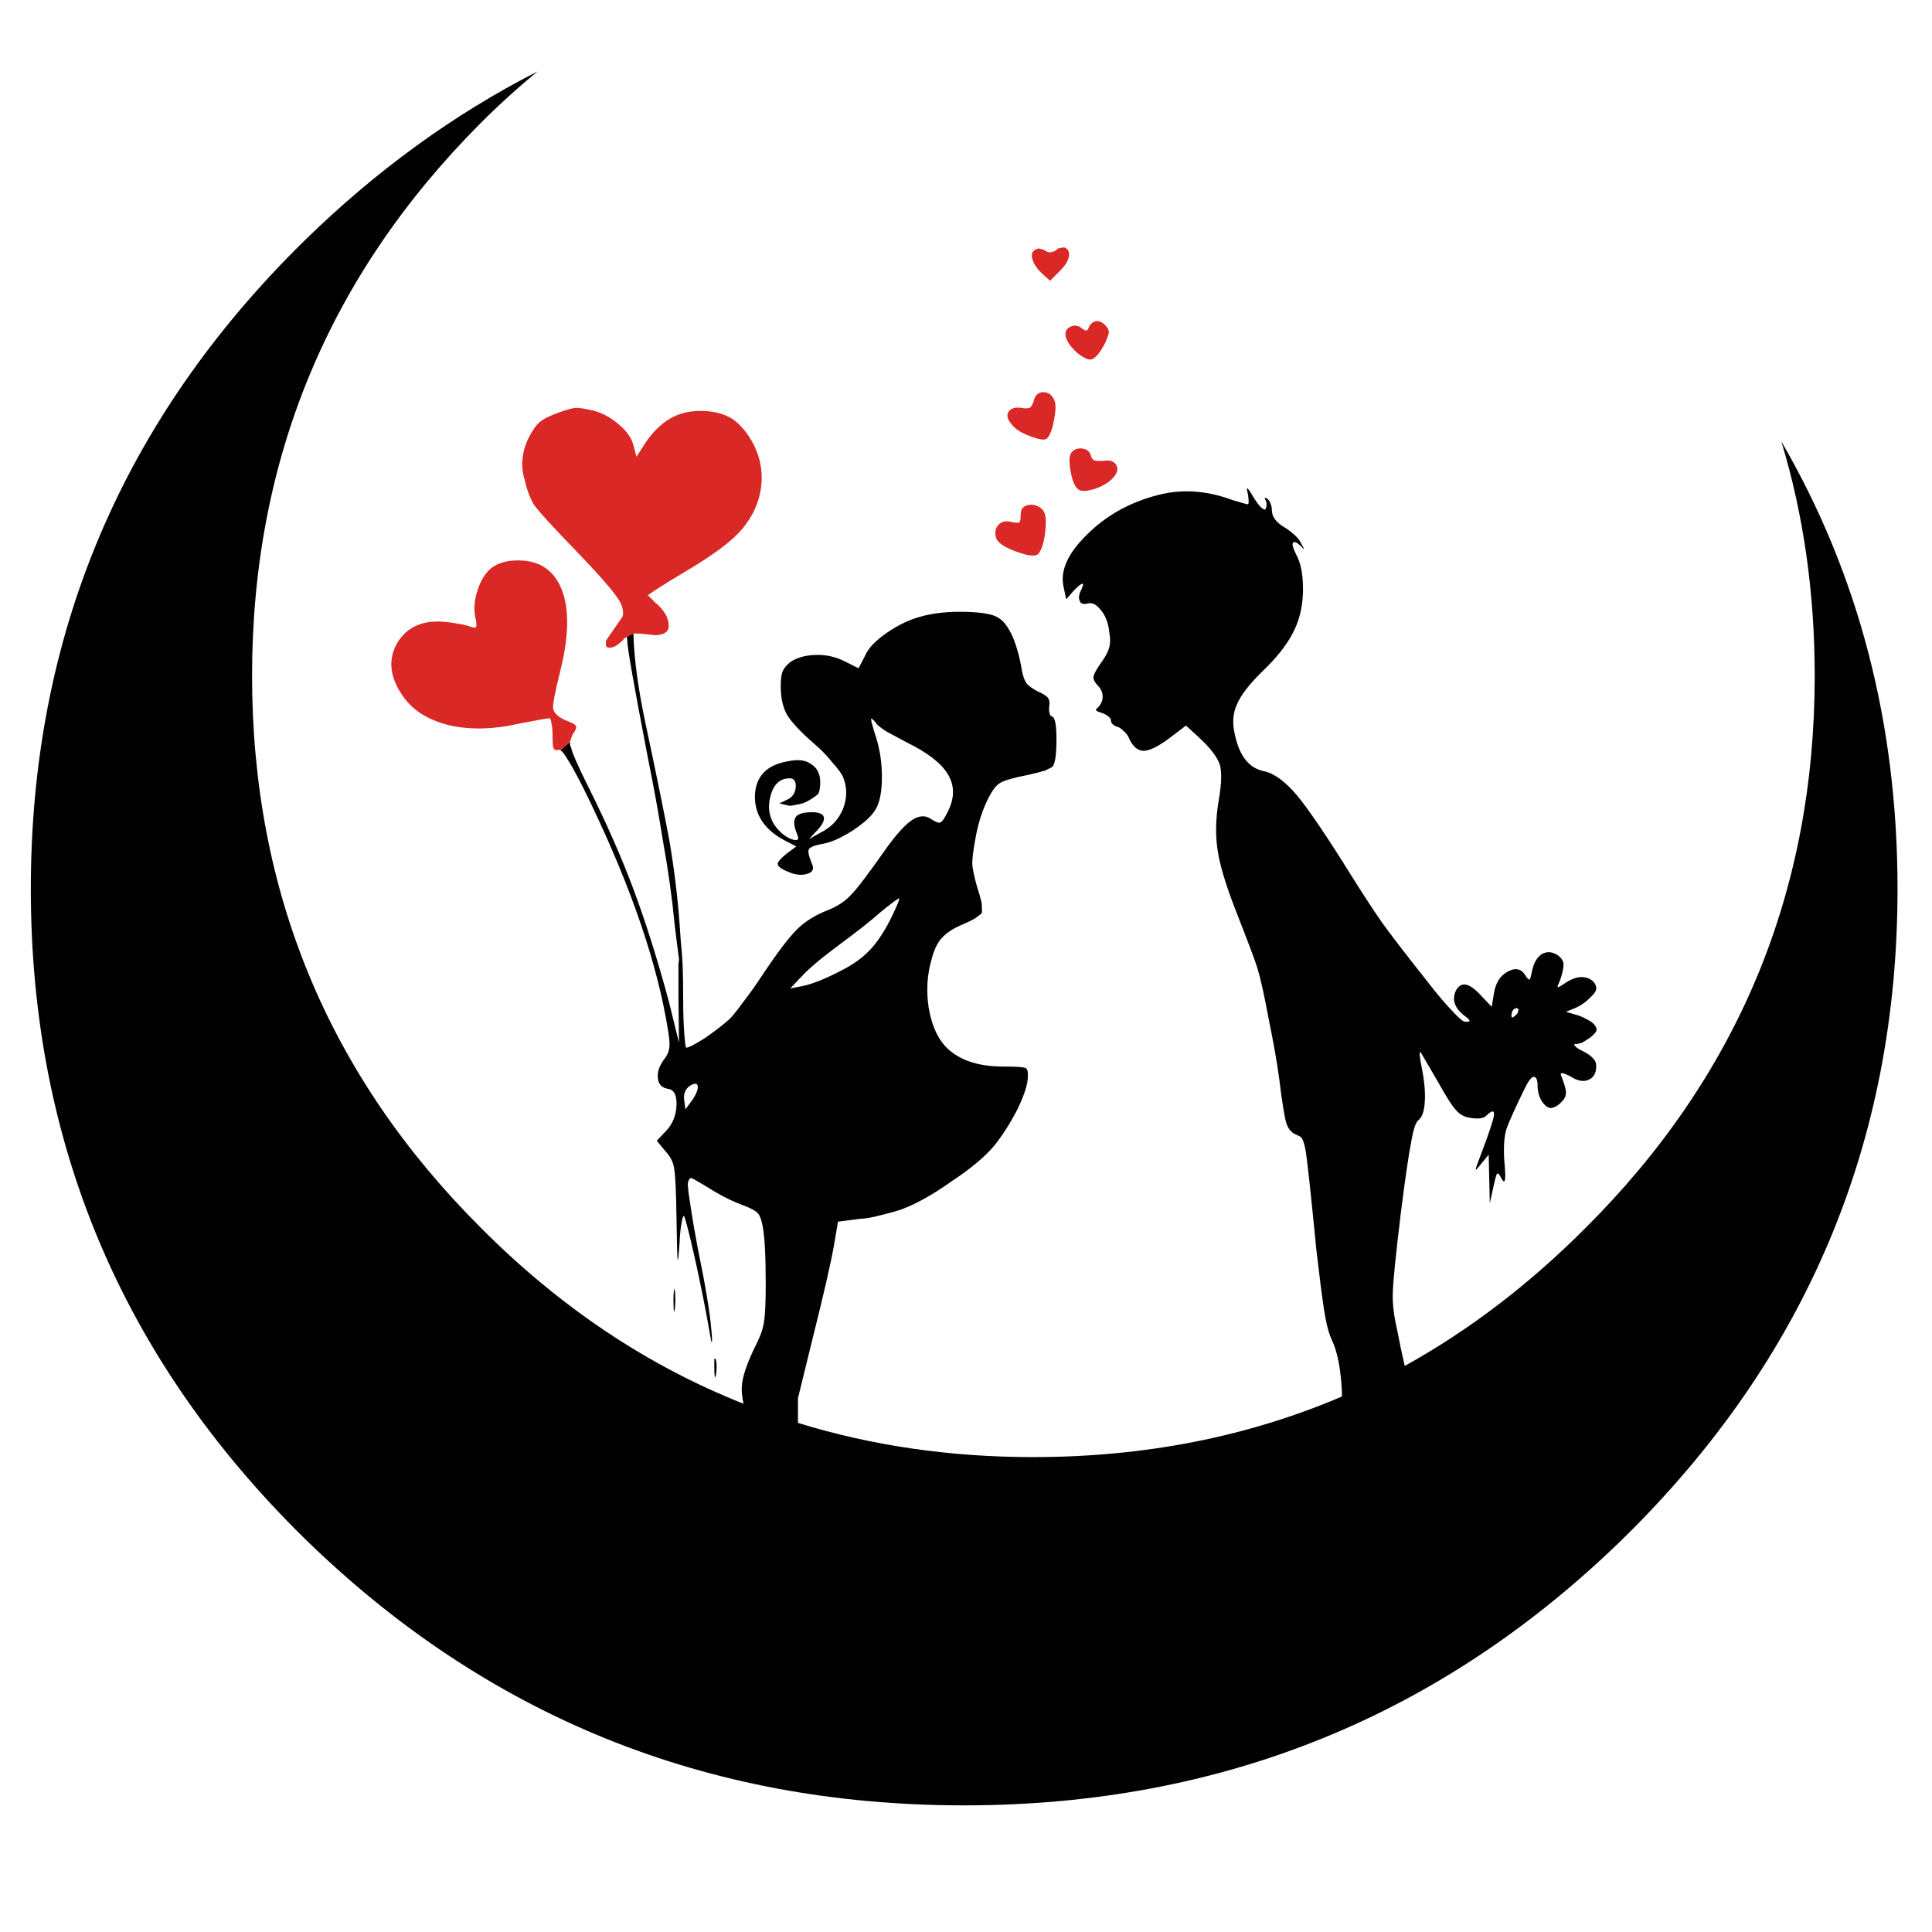 <?xml version="1.0" encoding="utf-8"?>
<!-- Generator: Adobe Illustrator 16.0.0, SVG Export Plug-In . SVG Version: 6.00 Build 0)  -->
<!DOCTYPE svg PUBLIC "-//W3C//DTD SVG 1.1//EN" "http://www.w3.org/Graphics/SVG/1.1/DTD/svg11.dtd">
<svg version="1.1" id="Layer_1" xmlns="http://www.w3.org/2000/svg" xmlns:xlink="http://www.w3.org/1999/xlink" x="0px" y="0px"
	 width="300px" height="300px" viewBox="0 0 300 300" enable-background="new 0 0 300 300" xml:space="preserve">
<g>
	<path fill-rule="evenodd" clip-rule="evenodd" fill="#010101" d="M87.006,116.498c0.316-0.259,0.719-0.604,1.208-1.036
		c0.086-0.115,0.187-0.216,0.302-0.302c-0.058,0.316,0,0.633,0.173,0.95c0.144,0.748,0.979,2.662,2.503,5.74
		c2.906,5.784,5.323,11.266,7.251,16.444c1.87,5.035,3.668,10.747,5.395,17.135l1.597,6.474l-0.086-7.207c0-1.928,0-3.611,0-5.051
		c0.058-0.229,0.086-0.475,0.086-0.733c-0.144-1.006-0.36-2.704-0.647-5.093c-0.432-4.46-1.05-8.891-1.855-13.293
		c-0.691-4.345-1.497-8.776-2.417-13.294c-2.071-10.79-3.107-16.674-3.107-17.652c0-0.202-0.029-0.432-0.086-0.691
		c0.374-0.23,0.719-0.403,1.036-0.518v0.172c0.115,3.914,0.762,8.618,1.942,14.113c1.611,7.567,2.82,13.495,3.626,17.782
		c0.748,4.374,1.28,8.704,1.597,12.991c0.115,1.87,0.23,3.353,0.345,4.445c0.029,0.316,0.072,0.964,0.129,1.942
		c0.058,1.496,0.086,3.295,0.086,5.396c0,2.071,0.058,3.841,0.172,5.309c0.115,1.439,0.216,2.158,0.302,2.158
		c0.375,0,1.353-0.503,2.935-1.511c1.611-1.122,2.892-2.115,3.841-2.979c0.432-0.432,1.166-1.352,2.201-2.762
		c1.065-1.381,2.086-2.834,3.065-4.359c2.187-3.251,3.898-5.496,5.136-6.732c1.237-1.238,2.82-2.23,4.748-2.979
		c1.525-0.604,2.734-1.396,3.625-2.374c0.921-0.892,2.777-3.338,5.568-7.337c1.554-2.13,2.849-3.554,3.885-4.273
		c1.122-0.747,2.114-0.819,2.978-0.216c0.748,0.489,1.223,0.677,1.424,0.562c0.288-0.058,0.676-0.59,1.166-1.597
		c1.122-2.158,1.137-4.129,0.043-5.913c-1.007-1.698-3.151-3.352-6.431-4.963c-1.122-0.604-2.144-1.151-3.064-1.64
		c-0.978-0.633-1.54-1.093-1.683-1.381c-0.49-0.575-0.734-0.762-0.734-0.561c0,0.288,0.273,1.281,0.82,2.978
		c0.575,1.899,0.863,3.898,0.863,6c0,2.129-0.288,3.74-0.863,4.834c-0.547,1.064-1.755,2.215-3.626,3.453
		c-1.898,1.236-3.568,1.956-5.006,2.157c-1.123,0.23-1.741,0.504-1.855,0.82c-0.173,0.316,0.014,1.122,0.561,2.417
		c0.259,0.69-0.028,1.151-0.863,1.381c-0.863,0.259-1.842,0.145-2.935-0.345c-1.064-0.432-1.597-0.835-1.597-1.209
		c0-0.316,0.46-0.849,1.381-1.597l1.511-1.122l-1.77-0.906c-3.165-1.669-4.719-4-4.661-6.992c0.115-2.964,1.798-4.733,5.05-5.309
		c1.583-0.346,2.791-0.216,3.625,0.388c0.978,0.604,1.467,1.54,1.467,2.806c0,0.863-0.101,1.482-0.302,1.855
		c-0.345,0.317-0.892,0.691-1.64,1.123c-0.518,0.288-1.108,0.475-1.77,0.561c-0.633,0.173-1.108,0.202-1.425,0.087l-1.208-0.303
		l1.208-0.561c0.806-0.375,1.252-1.021,1.338-1.942c0.057-0.921-0.259-1.381-0.95-1.381c-1.496,0-2.489,0.92-2.978,2.762
		c-0.489,1.871-0.172,3.51,0.95,4.92c0.748,0.892,1.525,1.481,2.331,1.77c0.92,0.316,1.223,0.101,0.906-0.647
		c-0.489-1.18-0.619-2.015-0.388-2.504c0.144-0.547,0.733-0.877,1.77-0.992c1.438-0.144,2.316,0.029,2.632,0.518
		c0.288,0.461,0.029,1.151-0.777,2.072l-1.467,1.554l1.769-0.993c1.669-0.806,2.849-2.042,3.54-3.712
		c0.662-1.697,0.662-3.352,0-4.963c-0.202-0.489-0.763-1.252-1.684-2.288c-0.806-1.007-1.712-1.942-2.719-2.805
		c-2.1-1.813-3.525-3.324-4.273-4.532c-0.662-1.18-0.993-2.647-0.993-4.402c0-1.036,0.086-1.798,0.259-2.287
		c0.201-0.518,0.604-1.022,1.208-1.511c1.007-0.691,2.316-1.064,3.927-1.123c1.611-0.057,3.151,0.288,4.618,1.036l2.072,1.036
		l0.993-1.899c0.46-1.151,1.583-2.345,3.367-3.582c1.784-1.238,3.554-2.086,5.309-2.547c1.957-0.546,4.244-0.791,6.862-0.734
		c2.648,0.058,4.387,0.375,5.222,0.95c0.806,0.489,1.54,1.482,2.202,2.979c0.632,1.525,1.107,3.28,1.424,5.266
		c0.172,0.863,0.417,1.51,0.734,1.942c0.316,0.374,0.877,0.777,1.682,1.208c0.863,0.374,1.41,0.72,1.641,1.036
		c0.201,0.316,0.26,0.748,0.174,1.295c-0.059,0.374-0.044,0.719,0.043,1.036c0.057,0.316,0.201,0.503,0.432,0.561
		c0.431,0.173,0.646,1.353,0.646,3.54c0,2.215-0.188,3.611-0.561,4.187c-0.115,0.115-0.518,0.331-1.209,0.647
		c-0.777,0.23-1.61,0.446-2.504,0.647c-2.215,0.432-3.668,0.834-4.358,1.208c-0.749,0.374-1.496,1.396-2.244,3.063
		c-0.776,1.67-1.353,3.583-1.727,5.741c-0.316,1.697-0.475,2.978-0.475,3.841c0.058,0.806,0.302,1.972,0.733,3.496
		c0.316,0.949,0.561,1.827,0.734,2.633c0.058,0.806,0.058,1.323,0,1.554c-0.174,0.144-0.518,0.403-1.036,0.777
		c-0.604,0.345-1.223,0.647-1.856,0.906c-1.525,0.633-2.633,1.352-3.323,2.158c-0.691,0.748-1.223,1.885-1.597,3.409
		c-0.662,2.303-0.806,4.748-0.432,7.337c0.432,2.561,1.266,4.547,2.503,5.956c1.985,2.158,5.021,3.237,9.107,3.237
		c1.928,0,3.063,0.072,3.409,0.216c0.316,0.115,0.445,0.575,0.389,1.381c0,1.122-0.532,2.792-1.597,5.007
		c-1.094,2.13-2.302,4.027-3.626,5.697c-1.467,1.726-3.654,3.554-6.56,5.481c-2.877,2.043-5.453,3.496-7.726,4.359
		c-0.921,0.316-2.043,0.633-3.367,0.949c-1.294,0.345-2.374,0.532-3.237,0.561l-3.366,0.432l-0.647,3.799
		c-0.489,2.733-1.54,7.322-3.151,13.768l-2.417,9.841v3.841c11.452,3.539,23.623,5.309,36.514,5.309
		c17.293,0,33.276-3.136,47.95-9.408c0-0.201,0-0.446,0-0.734c-0.172-3.539-0.69-6.215-1.554-8.027
		c-0.488-1.036-0.892-2.575-1.208-4.618c-0.316-2.042-0.72-5.179-1.209-9.409c-0.862-8.862-1.424-14.027-1.683-15.494
		c-0.173-0.949-0.389-1.597-0.647-1.942c-0.173-0.144-0.475-0.302-0.906-0.475c-0.69-0.316-1.165-0.906-1.425-1.77
		c-0.287-0.921-0.661-3.252-1.122-6.992c-0.345-2.532-0.892-5.626-1.64-9.279c-0.691-3.712-1.281-6.345-1.771-7.898
		c-0.315-1.036-1.409-3.941-3.279-8.719c-1.554-3.971-2.503-7.106-2.849-9.408c-0.374-2.331-0.317-4.964,0.173-7.898
		c0.432-2.475,0.488-4.273,0.173-5.395c-0.374-1.18-1.425-2.575-3.151-4.187l-2.115-1.942l-2.718,2.072
		c-1.612,1.18-2.878,1.798-3.799,1.855c-0.921,0-1.669-0.589-2.244-1.769c-0.173-0.489-0.476-0.92-0.906-1.295
		c-0.375-0.375-0.691-0.59-0.949-0.647c-0.317-0.086-0.591-0.245-0.82-0.475c-0.145-0.144-0.217-0.331-0.217-0.562
		c0-0.201-0.157-0.417-0.475-0.647c-0.229-0.202-0.532-0.36-0.906-0.475c-0.547-0.173-0.848-0.302-0.906-0.389
		c-0.086-0.115,0.029-0.302,0.346-0.561c0.489-0.547,0.705-1.122,0.646-1.727c0-0.575-0.301-1.166-0.906-1.77
		c-0.432-0.489-0.59-0.921-0.475-1.294c0.059-0.375,0.461-1.094,1.209-2.158c0.662-0.921,1.064-1.698,1.209-2.331
		c0.172-0.604,0.172-1.381,0-2.33c-0.145-1.41-0.576-2.547-1.295-3.41c-0.691-0.892-1.381-1.237-2.072-1.036
		c-0.661,0.173-1.064,0.043-1.208-0.388c-0.23-0.432-0.159-1.007,0.216-1.727c0.316-0.691,0.373-1.007,0.173-0.95
		c-0.202,0-0.663,0.375-1.382,1.122l-1.122,1.295l-0.389-1.856c-0.604-2.532,0.604-5.266,3.626-8.2
		c2.964-2.963,6.617-5.006,10.963-6.129c3.711-0.979,7.553-0.733,11.523,0.734c1.496,0.46,2.33,0.691,2.503,0.691
		c0.145-0.086,0.145-0.59,0-1.511c-0.173-0.748-0.201-1.065-0.086-0.95c0.115,0.029,0.46,0.532,1.035,1.511
		c0.432,0.69,0.807,1.18,1.122,1.467c0.375,0.316,0.591,0.388,0.647,0.215c0.115-0.201,0.173-0.446,0.173-0.733
		c0-0.202-0.058-0.417-0.173-0.647c-0.2-0.403-0.114-0.475,0.26-0.216c0.201,0.115,0.359,0.331,0.475,0.647
		c0.173,0.374,0.259,0.748,0.259,1.122c0,0.979,0.604,1.842,1.813,2.59c0.547,0.316,1.094,0.719,1.641,1.208
		c0.518,0.46,0.863,0.892,1.036,1.294c0.315,0.518,0.475,0.835,0.475,0.95c0,0.058-0.13-0.072-0.389-0.389
		c-0.69-0.662-1.122-0.849-1.295-0.561c-0.173,0.202-0.015,0.792,0.475,1.77c0.72,1.266,1.079,3.064,1.079,5.395
		c0,2.474-0.489,4.676-1.467,6.604c-0.979,1.985-2.618,4.071-4.921,6.258c-2.042,2.014-3.337,3.711-3.884,5.093
		c-0.634,1.352-0.734,2.906-0.303,4.661c0.691,3.28,2.173,5.165,4.445,5.654c1.612,0.316,3.352,1.582,5.223,3.798
		c1.842,2.244,4.574,6.272,8.2,12.085c1.899,3.05,3.54,5.567,4.921,7.553c1.352,1.899,3.855,5.15,7.51,9.755
		c1.295,1.669,2.474,3.05,3.539,4.143c0.979,1.065,1.626,1.597,1.941,1.597c0.49,0,0.706-0.057,0.647-0.173
		c0-0.143-0.302-0.432-0.906-0.863c-1.438-1.179-1.841-2.445-1.209-3.797c0.777-1.496,2.072-1.252,3.885,0.733l1.684,1.77
		l0.346-2.114c0.259-1.612,0.979-2.734,2.158-3.367c1.236-0.662,2.172-0.417,2.805,0.733c0.288,0.432,0.489,0.59,0.604,0.476
		c0.086-0.115,0.216-0.604,0.388-1.468c0.26-1.122,0.734-1.928,1.425-2.417c0.72-0.432,1.482-0.432,2.288,0
		c0.632,0.374,1.007,0.835,1.122,1.381c0.058,0.547-0.101,1.381-0.475,2.504c-0.346,0.806-0.489,1.208-0.432,1.208
		c0.114,0.058,0.518-0.158,1.208-0.647c0.921-0.604,1.756-0.906,2.504-0.906c0.805,0,1.452,0.273,1.941,0.82
		c0.259,0.373,0.374,0.69,0.345,0.949c0,0.346-0.244,0.747-0.733,1.209c-0.748,0.805-1.583,1.41-2.503,1.813l-1.467,0.604
		l1.77,0.518c0.488,0.145,0.979,0.36,1.468,0.647c0.546,0.26,0.92,0.519,1.121,0.777c0.316,0.375,0.446,0.677,0.389,0.906
		c-0.028,0.259-0.346,0.633-0.949,1.122c-0.374,0.26-0.806,0.533-1.295,0.82c-0.432,0.145-0.748,0.216-0.949,0.216
		c-0.346,0-0.375,0.115-0.087,0.346c0.144,0.201,0.519,0.446,1.123,0.733c0.747,0.374,1.279,0.748,1.596,1.122
		c0.346,0.316,0.518,0.72,0.518,1.209c0,1.122-0.416,1.841-1.251,2.157c-0.748,0.317-1.626,0.159-2.633-0.475
		c-1.237-0.661-1.77-0.747-1.597-0.259c0.518,1.295,0.777,2.188,0.777,2.676c0,0.547-0.216,1.021-0.647,1.425
		c-0.26,0.287-0.547,0.532-0.863,0.733c-0.374,0.173-0.647,0.259-0.82,0.259c-0.489,0-0.979-0.373-1.468-1.122
		c-0.402-0.72-0.604-1.481-0.604-2.288c0-0.949-0.201-1.424-0.604-1.424c-0.315,0-0.733,0.504-1.251,1.511
		c-1.611,3.28-2.618,5.511-3.021,6.69c-0.317,1.15-0.418,2.733-0.303,4.747c0.173,1.727,0.201,2.747,0.087,3.064
		c-0.058,0.374-0.245,0.273-0.562-0.302c-0.288-0.604-0.504-0.82-0.647-0.647c-0.115,0.114-0.302,0.791-0.562,2.028l-0.561,2.547
		l-0.173-7.554l-1.209,1.468c-0.546,0.69-0.819,0.979-0.819,0.863c0-0.173,0.302-1.036,0.906-2.59
		c1.18-3.107,1.827-5.064,1.942-5.87c0.086-0.806-0.316-0.776-1.209,0.087c-0.432,0.432-1.295,0.532-2.59,0.302
		c-0.863-0.145-1.567-0.547-2.115-1.208c-0.518-0.519-1.395-1.885-2.632-4.101c-1.899-3.28-2.863-4.92-2.892-4.92
		c-0.173,0-0.101,0.805,0.216,2.417c0.432,2.157,0.589,3.957,0.475,5.395c-0.086,1.409-0.403,2.331-0.949,2.763
		c-0.432,0.316-0.806,1.395-1.123,3.237c-0.374,1.812-0.92,5.539-1.64,11.178c-0.806,6.704-1.223,10.862-1.252,12.473
		c-0.057,1.584,0.159,3.439,0.647,5.568c0.403,2.101,0.807,4.014,1.209,5.74c9.984-5.524,19.35-12.675,28.098-21.451
		c23.708-23.622,35.563-52.194,35.563-85.715c0-12.862-1.727-24.99-5.179-36.384c12.027,20.688,18.04,43.851,18.04,69.488
		c0,39.333-14.156,72.912-42.47,100.735c-28.313,27.709-62.481,41.563-102.505,41.563c-40.024,0-74.192-13.854-102.505-41.563
		C18.914,210.947,4.786,177.368,4.786,138.035c0-39.276,14.128-72.797,42.383-100.563c11.193-10.962,23.292-19.753,36.297-26.371
		c-3.021,2.475-5.956,5.136-8.804,7.985c-23.681,23.738-35.521,52.353-35.521,85.845c0,33.521,11.84,62.093,35.521,85.715
		c12.257,12.316,25.853,21.422,40.786,27.321c-0.23-1.181-0.316-2.057-0.259-2.633c0.058-1.525,0.834-3.784,2.331-6.776
		c0.604-1.18,0.979-2.316,1.122-3.409c0.173-1.008,0.259-2.964,0.259-5.87c0-4.288-0.159-7.236-0.475-8.849
		c-0.172-0.978-0.417-1.653-0.734-2.027c-0.316-0.375-1.122-0.807-2.417-1.295c-1.726-0.634-3.553-1.568-5.481-2.806
		c-1.353-0.806-2.158-1.267-2.417-1.381c-0.259,0-0.446,0.244-0.561,0.733c-0.058,0.317,0.072,1.468,0.388,3.453
		c0.288,1.985,0.662,4.186,1.123,6.604c1.208,5.869,1.913,10.085,2.114,12.646c0.173,1.554,0.173,2.201,0,1.942
		c-0.057-0.259-0.302-1.626-0.733-4.101c-0.633-3.337-1.295-6.531-1.985-9.581c-0.72-3.137-1.208-5.051-1.468-5.74
		c-0.115-0.202-0.244,0.071-0.388,0.819c-0.173,0.863-0.288,1.957-0.345,3.28c-0.144,2.158-0.245,3.021-0.302,2.59
		c-0.058-0.374-0.115-2.475-0.173-6.302c-0.057-4.114-0.172-6.661-0.345-7.639c-0.086-0.979-0.503-1.885-1.251-2.72l-1.467-1.769
		l1.467-1.554c1.007-1.065,1.54-2.402,1.597-4.015c0.058-1.554-0.403-2.388-1.381-2.504c-0.921-0.172-1.424-0.719-1.511-1.64
		c-0.115-0.949,0.202-1.913,0.95-2.892c0.489-0.633,0.762-1.251,0.82-1.855c0.086-0.519,0.028-1.366-0.173-2.547
		c-1.611-10.215-5.583-21.939-11.912-35.176c-1.611-3.366-2.82-5.667-3.625-6.905C87.726,117.188,87.323,116.67,87.006,116.498z
		 M124.685,153.098c0.604-0.115,1.467-0.388,2.589-0.819c1.123-0.46,2.202-0.965,3.237-1.511c1.985-0.979,3.597-2.158,4.834-3.54
		c1.237-1.41,2.388-3.266,3.453-5.567c0.662-1.438,0.936-2.157,0.82-2.157c-0.173,0-1.108,0.69-2.806,2.071
		c-1.525,1.352-3.712,3.078-6.56,5.179c-2.791,2.072-4.748,3.727-5.87,4.964l-1.683,1.77L124.685,153.098z M107.076,168.635
		c-0.719,0.548-0.993,1.311-0.82,2.288l0.173,1.338l1.122-1.511c0.633-0.979,0.892-1.696,0.777-2.158
		C108.241,168.16,107.824,168.175,107.076,168.635z M234.7,157.716c0,0.402,0.216,0.374,0.647-0.087
		c0.23-0.172,0.359-0.358,0.389-0.561c0.058-0.229,0.058-0.374,0-0.432c-0.202-0.144-0.432-0.115-0.69,0.087
		C234.815,156.982,234.7,157.313,234.7,157.716z M111.176,211.191c0.144,0.661,0.144,1.424,0,2.287
		c-0.058,0.375-0.115,0.475-0.173,0.303c-0.057-0.202-0.086-0.662-0.086-1.382c0-0.633,0-1.064,0-1.295
		C110.975,210.846,111.061,210.875,111.176,211.191z M104.572,201.998c0-0.806,0.029-1.367,0.086-1.684
		c0-0.315,0.043-0.287,0.129,0.087c0.115,0.863,0.115,1.827,0,2.892c-0.086,0.432-0.129,0.547-0.129,0.346
		C104.601,203.351,104.572,202.805,104.572,201.998z"/>
	<path fill-rule="evenodd" clip-rule="evenodd" fill="#D92826" d="M157.099,81.063c0.547,0.115,0.921,0.144,1.122,0.086
		c0.172-0.115,0.259-0.417,0.259-0.906c0-0.806,0.13-1.28,0.388-1.424c0.317-0.345,0.835-0.489,1.555-0.432
		c0.633,0.115,1.137,0.388,1.51,0.82c0.432,0.489,0.563,1.54,0.389,3.151c-0.143,1.554-0.46,2.705-0.949,3.453
		c-0.316,0.633-1.438,0.604-3.366-0.086c-1.956-0.69-3.064-1.41-3.323-2.158c-0.26-0.863-0.13-1.568,0.388-2.115
		C155.559,80.963,156.235,80.833,157.099,81.063z M166.205,70.576c0.259-0.633,0.82-0.95,1.684-0.95
		c0.805,0.086,1.295,0.432,1.467,1.036c0.115,0.432,0.303,0.705,0.561,0.82c0.26,0.086,0.72,0.115,1.383,0.086
		c0.949-0.172,1.61,0.014,1.984,0.561c0.373,0.576,0.273,1.208-0.303,1.899c-0.632,0.777-1.596,1.396-2.891,1.856
		c-1.353,0.432-2.244,0.46-2.676,0.086c-0.489-0.375-0.863-1.208-1.123-2.503C166.032,72.144,166.004,71.18,166.205,70.576z
		 M158.479,63.325c0.633,0.115,1.108,0.115,1.425,0c0.229-0.173,0.432-0.518,0.604-1.036c0.201-0.863,0.648-1.324,1.338-1.381
		c0.805-0.058,1.396,0.288,1.77,1.036c0.346,0.546,0.375,1.568,0.086,3.064c-0.258,1.554-0.632,2.575-1.121,3.064
		c-0.316,0.317-1.151,0.216-2.504-0.302c-1.381-0.489-2.345-1.079-2.892-1.77c-0.69-0.748-0.906-1.396-0.647-1.942
		C156.854,63.454,157.5,63.21,158.479,63.325z M168.709,51.326c0.172-0.058,0.302-0.245,0.388-0.561
		c0.288-0.547,0.69-0.849,1.208-0.906c0.547,0,1.037,0.273,1.469,0.82c0.315,0.316,0.445,0.662,0.389,1.036
		c-0.059,0.316-0.245,0.834-0.563,1.554c-0.748,1.438-1.424,2.273-2.027,2.503c-0.461,0.201-1.238-0.129-2.331-0.993
		c-0.95-0.863-1.54-1.698-1.77-2.504c-0.144-0.805,0.159-1.337,0.906-1.596c0.202-0.116,0.46-0.145,0.776-0.086
		c0.346,0.057,0.619,0.187,0.82,0.388C168.291,51.211,168.536,51.326,168.709,51.326z M161.631,42.306
		c-0.748-0.748-1.209-1.51-1.383-2.287c-0.114-0.691,0.131-1.137,0.734-1.338c0.145-0.115,0.389-0.115,0.734,0
		c0.258,0.058,0.489,0.159,0.689,0.302c0.432,0.316,0.979,0.259,1.641-0.172c0.144-0.202,0.375-0.302,0.69-0.302
		c0.288-0.115,0.532-0.115,0.734,0c0.489,0.316,0.647,0.806,0.475,1.467c-0.144,0.633-0.618,1.353-1.425,2.158l-1.467,1.468
		L161.631,42.306z M97.322,98.889c-0.288,0.144-0.504,0.331-0.647,0.562c-0.748,0.748-1.425,1.122-2.029,1.122
		c-0.115,0-0.244-0.028-0.389-0.086c-0.057-0.115-0.115-0.172-0.172-0.172v-0.82l2.59-3.755c0.201-0.805-0.015-1.697-0.647-2.676
		c-0.806-1.295-3.007-3.813-6.604-7.553c-3.654-3.769-5.841-6.172-6.56-7.207c-0.633-1.123-1.108-2.432-1.424-3.928
		c-0.172-0.546-0.288-1.136-0.345-1.769v-0.086c-0.058-1.497,0.245-2.949,0.907-4.359c0.575-1.18,1.165-2.043,1.769-2.589
		c0.604-0.518,1.597-1.022,2.979-1.511c1.352-0.489,2.273-0.734,2.762-0.734c0.518,0,1.454,0.158,2.806,0.475
		c1.439,0.432,2.734,1.166,3.884,2.202c1.18,1.007,1.899,2.057,2.158,3.15l0.475,1.77l1.467-2.288
		c1.123-1.611,2.359-2.819,3.712-3.625c1.38-0.806,2.963-1.208,4.748-1.208c1.927,0,3.568,0.403,4.92,1.208
		c1.323,0.921,2.446,2.273,3.366,4.057c1.238,2.503,1.54,5.107,0.907,7.812c-0.662,2.676-2.144,5.007-4.445,6.992
		c-1.669,1.467-4.273,3.237-7.813,5.309c-2.532,1.525-4.229,2.604-5.093,3.237c0.316,0.316,0.69,0.691,1.122,1.123
		c1.41,1.18,2.115,2.388,2.115,3.625c0,0.921-0.676,1.41-2.029,1.468c-1.496-0.173-2.489-0.259-2.978-0.259
		c-0.144,0-0.302,0-0.475,0C98.041,98.486,97.695,98.658,97.322,98.889z M87.006,116.498c-0.173-0.086-0.288-0.101-0.345-0.043
		c-0.375,0.086-0.619-0.029-0.734-0.345c-0.086-0.259-0.129-0.936-0.129-2.029c0-0.69-0.058-1.28-0.173-1.77
		c-0.057-0.518-0.172-0.777-0.345-0.777c-0.259,0-1.87,0.288-4.834,0.863c-3.798,0.863-7.309,0.949-10.531,0.259
		c-3.166-0.748-5.525-2.144-7.079-4.187c-2.273-3.021-2.676-5.87-1.208-8.545c1.554-2.647,4.158-3.755,7.812-3.324
		c1.813,0.23,3.05,0.475,3.712,0.734c0.46,0.173,0.719,0.173,0.777,0c0.115-0.202,0.058-0.763-0.173-1.684
		c-0.201-1.352-0.057-2.719,0.432-4.1c0.489-1.467,1.18-2.575,2.072-3.323c1.036-0.806,2.432-1.209,4.187-1.209
		c3.396,0,5.683,1.583,6.863,4.748c1.122,3.108,0.992,7.352-0.389,12.732c-0.748,3.021-1.093,4.848-1.036,5.481
		c0.086,0.69,0.719,1.309,1.899,1.855c1.036,0.375,1.583,0.677,1.64,0.907c0.145,0.202-0.028,0.647-0.518,1.338
		c-0.144,0.345-0.273,0.705-0.389,1.079c-0.115,0.086-0.216,0.187-0.302,0.302C87.726,115.894,87.323,116.239,87.006,116.498z"/>
</g>
</svg>
